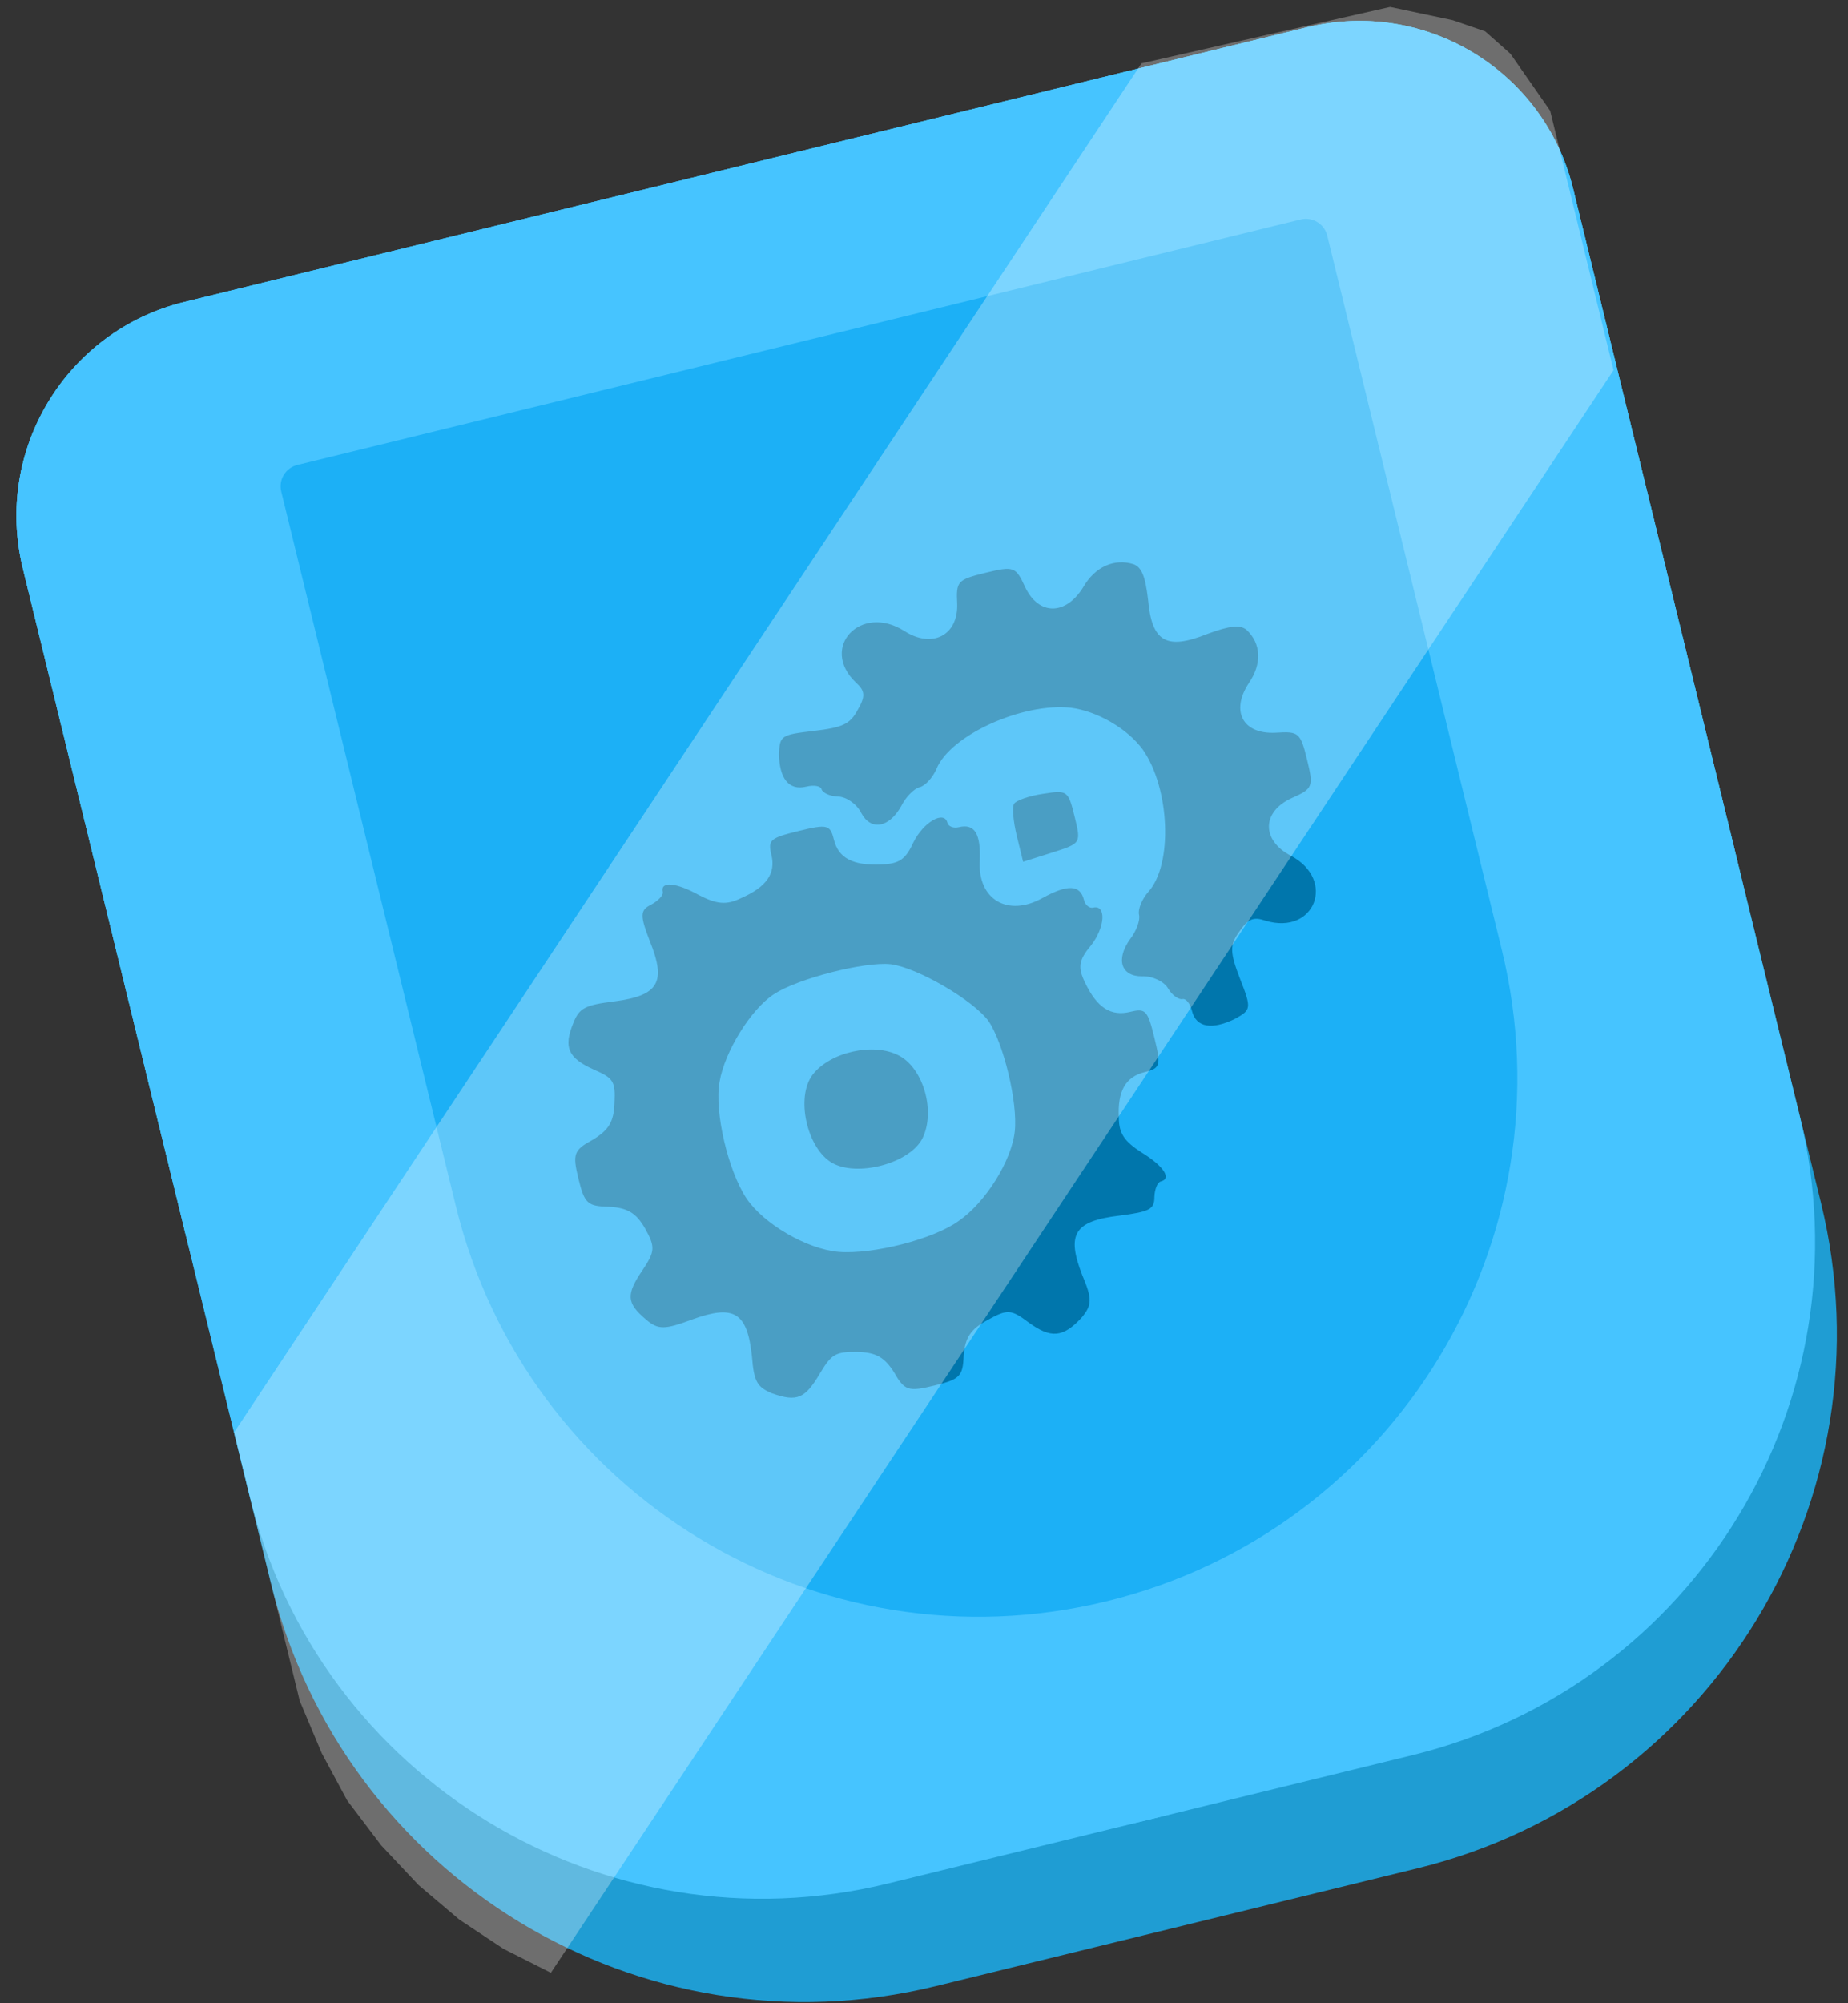 <svg width="84" height="91" viewBox="0 0 84 91" fill="none" xmlns="http://www.w3.org/2000/svg">
<rect x="0" y="0" width="84" height="91" fill="#333333" stroke="none"/>
<path d="M1.036 25.808C-0.276 20.443 3.01 15.031 8.375 13.719L59.417 1.238C64.782 -0.074 70.194 3.212 71.506 8.576L82.772 54.648C86.051 68.06 77.838 81.591 64.426 84.871L42.525 90.226C29.113 93.506 15.582 85.292 12.302 71.88L1.036 25.808Z" fill="#1F9DD3"/>
<path d="M1.036 25.808C-0.276 20.443 3.01 15.031 8.375 13.719L59.417 1.238C64.782 -0.074 70.194 3.212 71.506 8.576L78.895 38.796C83.654 58.255 71.736 77.888 52.277 82.647C32.817 87.405 13.184 75.487 8.426 56.028L1.036 25.808Z" fill="#46C4FF"/>
<path d="M1.036 25.808C-0.276 20.443 3.01 15.031 8.375 13.719L59.417 1.238C64.782 -0.074 70.194 3.212 71.506 8.576L81.811 50.718C84.959 63.593 77.074 76.583 64.198 79.731L40.355 85.562C27.479 88.71 14.489 80.825 11.341 67.949L1.036 25.808Z" fill="#46C4FF"/>
<path d="M12.784 22.33C12.652 21.794 12.981 21.253 13.517 21.122L59.12 9.97C59.657 9.839 60.198 10.168 60.329 10.704L68.264 43.153C71.474 56.282 63.434 69.528 50.304 72.739C37.175 75.95 23.929 67.909 20.718 54.779L12.784 22.33Z" fill="#1CB0F6"/>
<path d="M43.508 27.429C43.558 28.865 42.37 29.477 41.101 28.661C39.123 27.408 37.24 29.412 38.899 31.001C39.325 31.379 39.353 31.63 38.975 32.269C38.628 32.901 38.296 33.047 36.997 33.203C35.501 33.376 35.446 33.422 35.41 34.235C35.418 35.359 35.858 35.927 36.646 35.734C36.993 35.649 37.307 35.701 37.344 35.853C37.381 36.005 37.724 36.178 38.093 36.184C38.463 36.191 38.945 36.523 39.144 36.925C39.58 37.751 40.415 37.611 40.971 36.606C41.173 36.203 41.548 35.822 41.801 35.76C42.053 35.699 42.396 35.325 42.567 34.93C43.194 33.393 46.476 31.915 48.673 32.15C49.881 32.305 51.245 33.097 51.946 34.051C53.178 35.809 53.325 39.28 52.191 40.522C51.904 40.85 51.716 41.314 51.776 41.556C51.835 41.799 51.655 42.294 51.375 42.652C50.701 43.588 50.958 44.362 51.924 44.351C52.388 44.334 52.919 44.59 53.095 44.901C53.271 45.212 53.59 45.423 53.748 45.385C53.906 45.346 54.099 45.589 54.18 45.922C54.366 46.681 55.095 46.792 56.14 46.28C56.876 45.874 56.893 45.806 56.362 44.456C55.908 43.28 55.889 42.931 56.314 42.345C56.731 41.728 56.977 41.636 57.524 41.824C59.761 42.499 60.749 39.974 58.674 38.872C57.333 38.171 57.351 36.88 58.704 36.259C59.669 35.83 59.717 35.754 59.413 34.51C59.108 33.265 59.03 33.22 57.976 33.285C56.49 33.359 55.932 32.305 56.759 31.041C57.377 30.15 57.319 29.231 56.668 28.618C56.373 28.369 55.917 28.416 54.874 28.8C53.017 29.543 52.354 29.159 52.185 27.238C52.059 26.175 51.892 25.765 51.525 25.63C50.657 25.36 49.779 25.735 49.239 26.671C48.45 27.958 47.217 27.97 46.599 26.674C46.172 25.748 46.094 25.703 44.801 26.019C43.507 26.336 43.459 26.412 43.508 27.429Z" fill="#0076AC"/>
<path d="M35.062 38.824C35.27 39.674 34.852 40.291 33.674 40.804C33.017 41.126 32.57 41.074 31.767 40.659C30.722 40.078 30.008 40.028 30.126 40.514C30.163 40.665 29.924 40.917 29.599 41.093C29.093 41.345 29.082 41.573 29.536 42.749C30.295 44.622 29.941 45.223 27.933 45.489C26.603 45.654 26.334 45.784 26.065 46.461C25.601 47.571 25.822 48.064 26.985 48.584C27.883 48.976 27.983 49.112 27.93 50.122C27.902 50.966 27.661 51.346 26.931 51.782C26.076 52.248 26.019 52.423 26.293 53.546C26.568 54.669 26.7 54.798 27.674 54.817C28.522 54.867 28.911 55.094 29.318 55.799C29.793 56.648 29.774 56.845 29.212 57.69C28.449 58.81 28.475 59.189 29.36 59.938C29.912 60.414 30.21 60.406 31.466 59.938C33.37 59.247 33.962 59.617 34.177 61.591C34.27 62.791 34.424 63.01 35.096 63.297C36.229 63.695 36.593 63.542 37.278 62.377C37.801 61.509 37.975 61.402 38.981 61.414C39.821 61.433 40.211 61.66 40.649 62.357C41.117 63.175 41.297 63.228 42.464 62.943C43.631 62.657 43.766 62.528 43.803 61.586C43.87 60.765 44.111 60.384 44.879 59.971C45.79 59.459 45.963 59.481 46.74 60.063C47.759 60.811 48.318 60.771 49.164 59.856C49.627 59.293 49.663 59.027 49.191 57.92C48.471 56.069 48.826 55.468 50.872 55.224C52.266 55.045 52.472 54.93 52.472 54.383C52.485 54.026 52.607 53.707 52.765 53.668C53.27 53.545 52.893 52.961 51.872 52.342C51.117 51.851 50.863 51.495 50.857 50.789C50.789 49.551 51.167 48.912 52.05 48.696C52.744 48.526 52.778 48.389 52.473 47.145C52.169 45.9 52.076 45.794 51.382 45.964C50.499 46.18 49.868 45.787 49.319 44.635C48.983 43.945 49.035 43.61 49.579 42.963C50.243 42.125 50.289 41.084 49.69 41.23C49.532 41.269 49.33 41.126 49.271 40.883C49.1 40.185 48.527 40.164 47.378 40.799C45.818 41.663 44.454 40.87 44.534 39.146C44.591 37.877 44.307 37.4 43.582 37.577C43.33 37.639 43.103 37.533 43.066 37.382C42.925 36.805 41.983 37.325 41.513 38.276C41.164 39.037 40.879 39.235 40.084 39.269C38.763 39.334 38.108 38.98 37.901 38.13C37.737 37.462 37.596 37.432 36.303 37.749C35.01 38.065 34.898 38.156 35.062 38.824ZM40.491 43.802C41.699 43.957 44.231 45.428 44.933 46.383C45.61 47.375 46.271 50.077 46.126 51.399C45.981 52.721 44.807 54.617 43.577 55.464C42.441 56.289 39.673 56.998 38.103 56.867C36.667 56.736 34.719 55.604 33.934 54.445C33.088 53.172 32.466 50.493 32.706 49.148C32.937 47.772 34.136 45.838 35.175 45.166C36.238 44.456 39.322 43.669 40.491 43.802Z" fill="#0076AC"/>
<path d="M36.938 48.821C36.153 49.849 36.685 52.164 37.816 52.821C38.945 53.477 41.335 52.861 41.925 51.719C42.532 50.509 41.986 48.551 40.871 47.956C39.717 47.337 37.723 47.793 36.938 48.821Z" fill="#0076AC"/>
<path d="M46.095 36.512C45.998 36.664 46.06 37.325 46.216 37.962L46.505 39.146L47.839 38.724C49.142 38.309 49.142 38.309 48.845 37.094C48.555 35.911 48.516 35.888 47.422 36.059C46.776 36.153 46.191 36.36 46.095 36.512Z" fill="#0076AC"/>
<path d="M51.887 2.878L63.187 0.315L66.034 0.918L67.507 1.424L68.656 2.442L70.461 5.031L73.343 16.817L25.04 89.617L22.885 88.529L20.881 87.201L19.029 85.634L17.329 83.829L15.779 81.784L14.626 79.643L13.624 77.262L10.642 65.067L51.887 2.878Z" fill="white" fill-opacity="0.29"/>
</svg>
